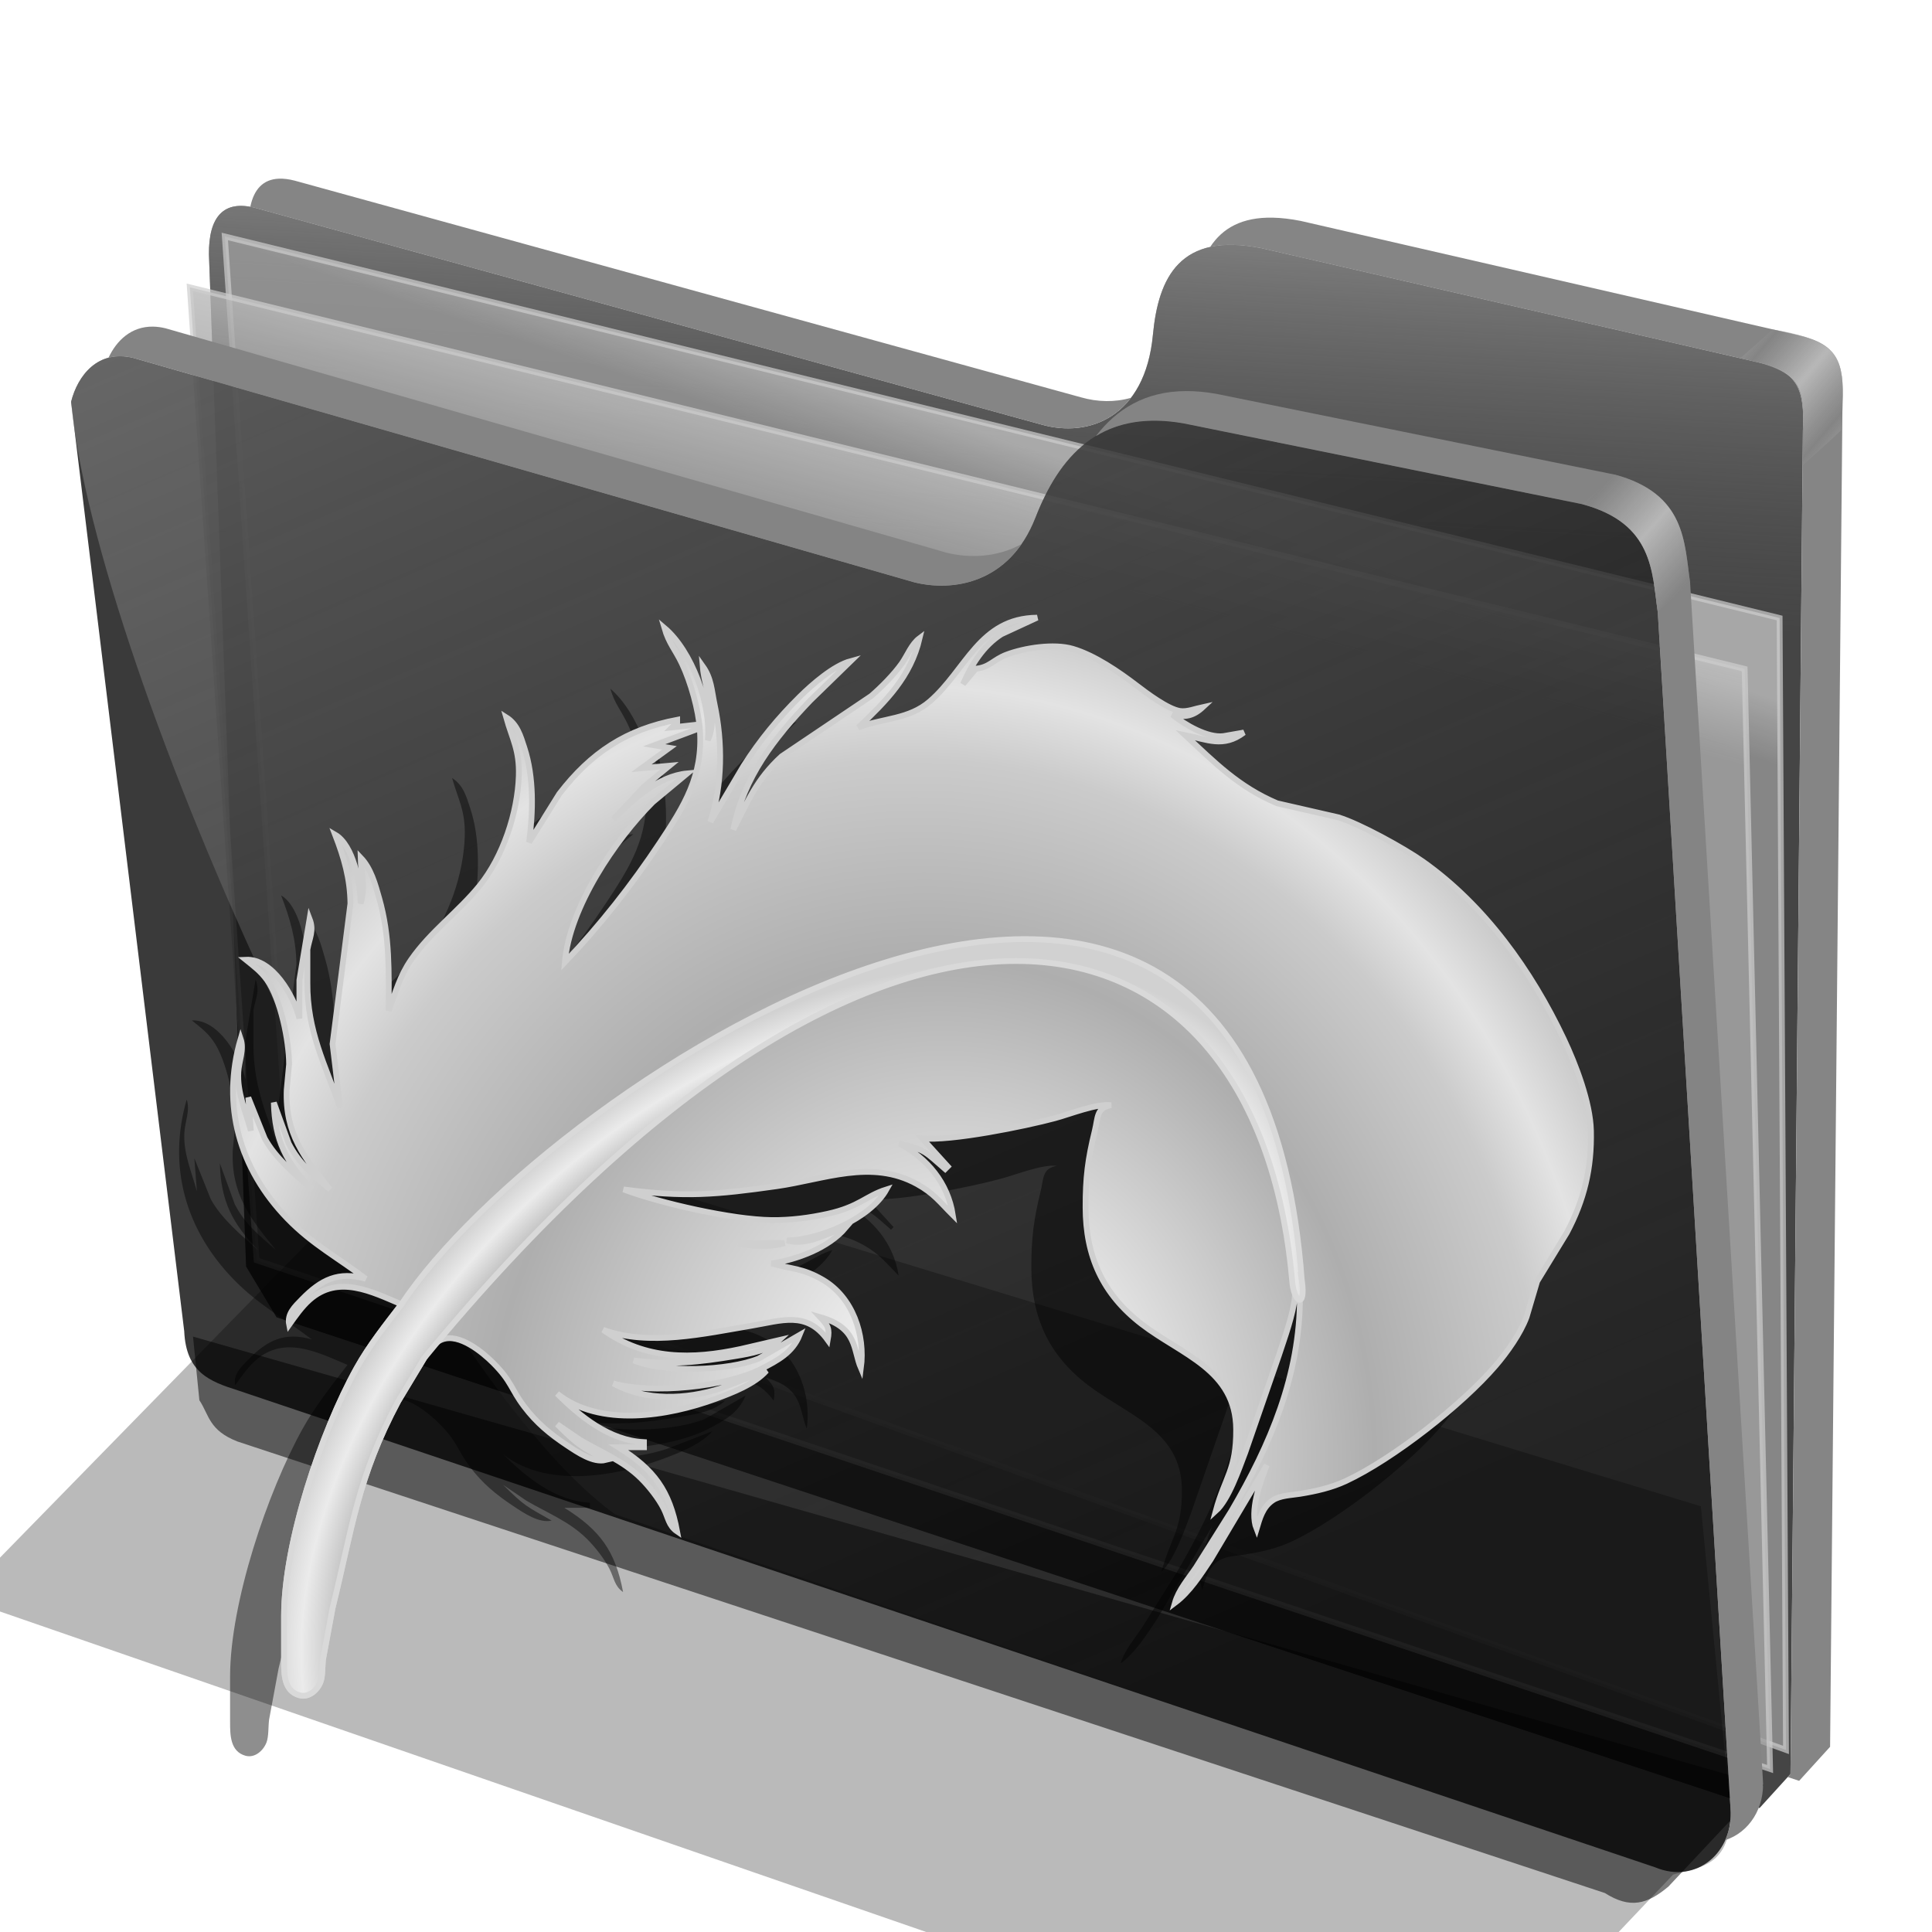 <?xml version="1.0" encoding="UTF-8" standalone="no"?>
<!-- Created with Inkscape (http://www.inkscape.org/) -->

<svg
   xmlns:dc="http://purl.org/dc/elements/1.1/"
   xmlns:cc="http://creativecommons.org/ns#"
   xmlns:rdf="http://www.w3.org/1999/02/22-rdf-syntax-ns#"
   xmlns:svg="http://www.w3.org/2000/svg"
   xmlns="http://www.w3.org/2000/svg"
   xmlns:xlink="http://www.w3.org/1999/xlink"
   xmlns:sodipodi="http://sodipodi.sourceforge.net/DTD/sodipodi-0.dtd"
   xmlns:inkscape="http://www.inkscape.org/namespaces/inkscape"
   id="svg2"
   inkscape:version="0.91 r13725"
   width="256"
   height="256"
   viewBox="0 0 256 256"
   sodipodi:docname="folder-lite.svg"
   version="1.1">
  <defs
     id="defs6">
    <linearGradient
       inkscape:collect="always"
       id="linearGradient4223">
      <stop
         id="stop4225"
         stop-color="#bebebe"
         stop-opacity="0.803" />
      <stop
         offset="1"
         id="stop4227"
         stop-color="#9f9f9f"
         stop-opacity="0.732" />
    </linearGradient>
    <linearGradient
       inkscape:collect="always"
       id="linearGradient4211">
      <stop
         id="stop4213"
         stop-color="#9f9f9f"
         stop-opacity="0.634" />
      <stop
         offset="1"
         id="stop4215"
         stop-color="#696969"
         stop-opacity="0" />
    </linearGradient>
    <linearGradient
       inkscape:collect="always"
       id="linearGradient4171">
      <stop
         id="stop4173"
         stop-color="#848484"
         stop-opacity="0.623" />
      <stop
         offset="1"
         id="stop4175"
         stop-color="#cdcdcd"
         stop-opacity="0.698" />
    </linearGradient>
    <linearGradient
       inkscape:collect="always"
       id="linearGradient4142">
      <stop
         id="stop4144"
         stop-color="#909090"
         stop-opacity="0.519" />
      <stop
         offset="1"
         id="stop4146"
         stop-color="#696969"
         stop-opacity="0" />
    </linearGradient>
    <linearGradient
       inkscape:collect="always"
       xlink:href="#linearGradient4142"
       id="linearGradient4148"
       x1="165.74"
       y1="63.25"
       x2="278.75"
       y2="324.36"
       gradientUnits="userSpaceOnUse" />
    <linearGradient
       inkscape:collect="always"
       xlink:href="#linearGradient4171"
       id="linearGradient4177"
       x1="379.78"
       y1="106.85"
       x2="387.93"
       y2="114.16"
       gradientUnits="userSpaceOnUse"
       spreadMethod="reflect" />
    <linearGradient
       inkscape:collect="always"
       xlink:href="#linearGradient4171"
       id="linearGradient4207"
       gradientUnits="userSpaceOnUse"
       spreadMethod="reflect"
       x1="381.27"
       y1="108.46"
       x2="387.93"
       y2="114.16"
       gradientTransform="translate(26.809,-26.383)" />
    <linearGradient
       inkscape:collect="always"
       xlink:href="#linearGradient4211"
       id="linearGradient4217"
       x1="284.7"
       y1="61.711"
       x2="281.1"
       y2="125.1"
       gradientUnits="userSpaceOnUse" />
    <linearGradient
       inkscape:collect="always"
       xlink:href="#linearGradient4223"
       id="linearGradient4229"
       x1="259.02"
       y1="93.26"
       x2="255.7"
       y2="103.09"
       gradientUnits="userSpaceOnUse" />
    <linearGradient
       inkscape:collect="always"
       xlink:href="#linearGradient4223"
       id="linearGradient4237"
       x1="262.84"
       y1="102.54"
       x2="258.99"
       y2="117.29"
       gradientUnits="userSpaceOnUse" />
    <filter
       inkscape:collect="always"
       id="filter4257"
       x="-0.024"
       width="1.049"
       y="-0.068"
       height="1.136"
       color-interpolation-filters="sRGB">
      <feGaussianBlur
         inkscape:collect="always"
         stdDeviation="2.754"
         id="feGaussianBlur4259" />
    </filter>
    <filter
       inkscape:collect="always"
       style="color-interpolation-filters:sRGB"
       id="filter4175"
       x="-0.028"
       width="1.056"
       y="-0.05"
       height="1.1">
      <feGaussianBlur
         inkscape:collect="always"
         stdDeviation="3.563"
         id="feGaussianBlur4177" />
    </filter>
    <linearGradient
       id="linearGradient4153"
       inkscape:collect="always">
      <stop
         id="stop4155"
         offset="0"
         style="stop-color:#cccccc;stop-opacity:1;" />
      <stop
         style="stop-color:#c0c0c0;stop-opacity:1"
         offset="0.864"
         id="stop4163" />
      <stop
         style="stop-color:#ebebeb;stop-opacity:1"
         offset="0.937"
         id="stop4161" />
      <stop
         id="stop4157"
         offset="1"
         style="stop-color:#d1d1d1;stop-opacity:1" />
    </linearGradient>
    <linearGradient
       id="linearGradient4139"
       inkscape:collect="always">
      <stop
         id="stop4141"
         offset="0"
         style="stop-color:#e3e3e3;stop-opacity:1;" />
      <stop
         style="stop-color:#eeeeee;stop-opacity:1"
         offset="0.174"
         id="stop4151" />
      <stop
         style="stop-color:#aeaeae;stop-opacity:1"
         offset="0.618"
         id="stop4149" />
      <stop
         style="stop-color:#cbcbcb;stop-opacity:1"
         offset="0.897"
         id="stop4147" />
      <stop
         id="stop4143"
         offset="1"
         style="stop-color:#e3e3e3;stop-opacity:1" />
    </linearGradient>
    <radialGradient
       spreadMethod="reflect"
       gradientUnits="userSpaceOnUse"
       gradientTransform="matrix(1.011,0.028,-0.032,1.162,-190.31,-4.939)"
       r="94.088"
       fy="154.26"
       fx="105.701"
       cy="167.044"
       cx="94.093"
       id="radialGradient4145"
       xlink:href="#linearGradient4139"
       inkscape:collect="always" />
    <radialGradient
       gradientUnits="userSpaceOnUse"
       gradientTransform="matrix(0.861,-0.765,0.502,0.566,-265.656,164.89)"
       r="70.074"
       fy="153.962"
       fx="86.569"
       cy="153.962"
       cx="86.569"
       id="radialGradient4159"
       xlink:href="#linearGradient4153"
       inkscape:collect="always" />
    <filter
       height="1.081"
       y="-0.041"
       width="1.065"
       x="-0.032"
       id="filter4175-6"
       style="color-interpolation-filters:sRGB"
       inkscape:collect="always">
      <feGaussianBlur
         id="feGaussianBlur4177-7"
         stdDeviation="2.521"
         inkscape:collect="always" />
    </filter>
  </defs>
  <sodipodi:namedview
     pagecolor="#ffffff"
     bordercolor="#666666"
     borderopacity="1"
     objecttolerance="10"
     gridtolerance="10"
     guidetolerance="10"
     inkscape:pageopacity="0"
     inkscape:pageshadow="2"
     inkscape:window-width="1920"
     inkscape:window-height="1056"
     id="namedview4"
     showgrid="false"
     inkscape:snap-global="false"
     inkscape:zoom="3.5351562"
     inkscape:cx="128"
     inkscape:cy="120.8972"
     inkscape:window-x="0"
     inkscape:window-y="0"
     inkscape:window-maximized="1"
     inkscape:current-layer="svg2" />
  <g
     id="g4261"
     transform="matrix(0.771,0,0,0.771,-80.174,-18.214)">
    <path
       sodipodi:nodetypes="ccccccc"
       inkscape:connector-curvature="0"
       id="path4239"
       d="m 137.158,253.333 1.093,10.929 c 1.695,2.564 1.625,5.182 6.557,7.104 l 234.99,77.596 c 4.362,2.76 7.274,1.936 10.911,-1.093 l 16.393,-17.486 z"
       style="fill:#000000;fill-opacity:0.514;fill-rule:evenodd;stroke:none;stroke-width:1;stroke-linecap:butt;stroke-linejoin:miter;stroke-opacity:1;filter:url(#filter4257)" />
    <path
       sodipodi:nodetypes="ccccsccccccc"
       inkscape:connector-curvature="0"
       id="path4198"
       d="M 146.277,241.277 139.894,67.34 c -0.054,-6.438 2.499,-9.417 7.979,-7.979 l 135.106,37.234 c 8.126,2.326 17.809,-1.267 19.149,-15.426 0.936,-9.894 4.671,-17.67 18.617,-14.894 l 85.638,19.681 c 6.411,1.511 7.818,4.448 7.447,11.702 l -2.128,230.851 -5.319,5.851 -254.867,-84.342 z"
       style="fill:#000000;fill-opacity:0.73;fill-rule:evenodd;stroke:none;stroke-width:1;stroke-linecap:butt;stroke-linejoin:miter;stroke-opacity:1" />
    <path
       d="M 146.277,241.277 139.894,67.34 c -0.054,-6.438 2.499,-9.417 7.979,-7.979 l 135.106,37.234 c 8.126,2.326 17.809,-1.267 19.149,-15.426 0.936,-9.894 4.671,-17.67 18.617,-14.894 l 85.638,19.681 c 6.411,1.511 7.818,4.448 7.447,11.702 l -2.128,230.851 -5.319,5.851 -254.867,-84.342 z"
       id="path4209"
       inkscape:connector-curvature="0"
       sodipodi:nodetypes="ccccsccccccc"
       style="fill:url(#linearGradient4217);fill-opacity:1;fill-rule:evenodd;stroke:none;stroke-width:1;stroke-linecap:butt;stroke-linejoin:miter;stroke-opacity:1" />
    <path
       sodipodi:nodetypes="ccccc"
       d="m 142.623,64.262 267.213,65.574 1.093,194.536 -256.831,-92.896 z"
       id="path4221"
       inkscape:connector-curvature="0"
       style="fill:url(#linearGradient4229);fill-opacity:1;fill-rule:evenodd;stroke:#cecece;stroke-width:1;stroke-linecap:butt;stroke-linejoin:miter;stroke-opacity:0.705" />
    <path
       inkscape:connector-curvature="0"
       id="path4219"
       d="m 136.612,73.005 267.213,65.574 4.372,189.071 -260.109,-87.432 z"
       style="fill:url(#linearGradient4237);fill-opacity:1;fill-rule:evenodd;stroke:#cecece;stroke-width:1;stroke-linecap:butt;stroke-linejoin:miter;stroke-opacity:0.705" />
    <path
       sodipodi:nodetypes="cccscccccccc"
       inkscape:connector-curvature="0"
       id="path4138"
       d="m 116.204,92.685 c 1.132,-4.541 4.635,-9.034 10.687,-7.545 L 261.111,123.704 c 6.481,1.636 16.363,0.332 20.833,-11.111 4.009,-10.262 10.874,-18.78 25.463,-16.204 l 68.519,13.889 c 12.253,3.29 11.967,11.681 12.963,18.519 l 12.5,205.556 c 0.65,7.443 -5.751,13.213 -12.963,10.185 L 144.907,262.593 c -4.922,-1.559 -8.94,-3.097 -9.259,-10.185 z"
       style="fill:#000000;fill-opacity:0.77;fill-rule:evenodd;stroke:none;stroke-width:1;stroke-linecap:butt;stroke-linejoin:miter;stroke-opacity:1" />
    <path
       d="m 116.204,92.685 c 1.132,-4.541 4.635,-9.034 10.687,-7.545 L 261.111,123.704 c 6.481,1.636 16.363,0.332 20.833,-11.111 4.009,-10.262 10.874,-18.78 25.463,-16.204 l 68.519,13.889 c 12.253,3.29 11.967,11.681 12.963,18.519 l 12.5,205.556 c 0.65,7.443 -5.751,13.213 -12.963,10.185 L 209.722,283.889 C 173.765,257.83 120.359,138.216 116.204,92.685 Z"
       id="path4140"
       inkscape:connector-curvature="0"
       sodipodi:nodetypes="cccsccccccc"
       style="fill:url(#linearGradient4148);fill-opacity:1;fill-rule:evenodd;stroke:none;stroke-width:1;stroke-linecap:butt;stroke-linejoin:miter;stroke-opacity:1" />
    <path
       sodipodi:nodetypes="ccccccc"
       inkscape:connector-curvature="0"
       id="path4150"
       d="m 177.778,215.833 -80.556,82.407 255.556,88.426 38.75,-40.871 c 4.635,-1.302 9.968,-1.381 9.861,-10.981 L 396.296,282.5 Z"
       style="fill:#000000;fill-opacity:0.273;fill-rule:evenodd;stroke:none;stroke-width:1;stroke-linecap:butt;stroke-linejoin:miter;stroke-opacity:1;filter:url(#filter4175)" />
    <path
       id="path4164"
       d="m 130.297,79.758 c -3.737,-0.059 -6.271,2.374 -7.662,5.354 1.245,-0.331 2.659,-0.363 4.256,0.029 l 134.221,38.562 c 5.499,1.388 13.442,0.658 18.455,-6.582 -4.306,2.386 -9.166,2.433 -12.9,1.49 L 132.447,80.047 c -0.757,-0.186 -1.473,-0.278 -2.15,-0.289 z m 177.547,11.074 c -7.107,0.029 -11.993,3.152 -15.514,7.738 3.827,-2.318 8.719,-3.304 15.078,-2.182 l 68.518,13.889 c 12.253,3.29 11.967,11.682 12.963,18.52 l 12.5,205.555 c 0.175,2.008 -0.176,3.885 -0.904,5.51 4.096,-1.288 6.901,-5.556 6.461,-10.602 l -12.5,-205.557 c -0.996,-6.838 -0.71,-15.227 -12.963,-18.518 L 312.963,91.297 c -1.824,-0.322 -3.527,-0.471 -5.119,-0.465 z"
       inkscape:connector-curvature="0"
       style="fill:#848484;fill-opacity:1;fill-rule:evenodd;stroke:none;stroke-width:1;stroke-linecap:butt;stroke-linejoin:miter;stroke-opacity:1" />
    <path
       sodipodi:nodetypes="ccccc"
       inkscape:connector-curvature="0"
       d="m 375.926,110.277 c 12.253,3.29 11.967,11.682 12.963,18.52 2.184,-2.058 3.134,-2.713 5.557,-5.094 -0.996,-6.838 -0.71,-15.227 -12.963,-18.518 -2.398,2.288 -2.992,2.799 -5.557,5.092 z"
       id="path4169"
       style="fill:url(#linearGradient4177);fill-opacity:1;fill-rule:evenodd;stroke:none;stroke-width:1;stroke-linecap:butt;stroke-linejoin:miter;stroke-opacity:1" />
    <path
       id="path4200"
       d="m 151.904,54.332 c -2.674,0.112 -4.278,1.802 -4.9,4.838 0.282,0.052 0.57,0.113 0.869,0.191 l 135.105,37.234 c 5.412,1.549 11.51,0.467 15.379,-4.605 -2.772,0.802 -5.762,0.728 -8.57,-0.076 L 154.682,54.682 c -1.027,-0.27 -1.954,-0.384 -2.777,-0.35 z m 170.883,6.701 c -5.399,-0.127 -8.737,1.853 -10.814,5.035 2.347,-0.519 5.228,-0.496 8.771,0.209 l 85.639,19.68 c 6.411,1.511 7.818,4.449 7.447,11.703 l -2.129,230.85 -0.475,0.521 1.965,0.65 5.318,-5.852 2.129,-230.852 c 0.371,-7.255 -1.036,-10.19 -7.447,-11.701 L 327.553,61.596 c -1.743,-0.347 -3.327,-0.529 -4.766,-0.562 z"
       inkscape:connector-curvature="0"
       style="fill:#858585;fill-opacity:1;fill-rule:evenodd;stroke:none;stroke-width:1;stroke-linecap:butt;stroke-linejoin:miter;stroke-opacity:1" />
    <path
       id="path4205"
       d="m 403.124,85.141 c 12.402,2.867 10.717,4.984 10.703,18.468 2.184,-2.058 4.251,-3.752 6.674,-6.133 0.485,-12.137 1.005,-14.994 -11.898,-17.245 -2.398,2.288 -2.914,2.617 -5.479,4.91 z"
       inkscape:connector-curvature="0"
       sodipodi:nodetypes="ccccc"
       style="fill:url(#linearGradient4207);fill-opacity:1;fill-rule:evenodd;stroke:none;stroke-width:1;stroke-linecap:butt;stroke-linejoin:miter;stroke-opacity:1" />
  </g>
  <g
     id="g4311"
     transform="translate(219.2,8.4)">
    <path
       transform="matrix(0.96,0,0,0.96,-207.317,46.549)"
       id="path4165"
       d="m 155.751,158.24 c 1.011,-0.715 2.585,-0.729 3.811,-0.93 2.173,-0.356 4.339,-0.835 6.34,-1.772 6.498,-3.04 16.015,-10.489 20.675,-15.927 1.564,-1.824 3.417,-4.434 4.248,-6.692 l 1.458,-4.931 4.089,-6.692 c 2.423,-4.554 3.455,-8.939 3.339,-14.089 -0.092,-3.91 -2.099,-9.158 -3.765,-12.68 -4.452,-9.397 -10.898,-18.449 -19.478,-24.5 -2.571,-1.814 -8.672,-5.174 -11.623,-6.069 l -8.453,-1.937 c -5.347,-2.279 -8.552,-5.569 -12.68,-9.408 3.047,0.613 5.283,1.793 8.101,-0.352 l -2.818,0.493 c -2.24,0.268 -5.371,-1.599 -7.044,-2.959 1.754,0.416 2.895,0.187 4.227,-1.057 -1.004,0.215 -2.184,0.697 -3.17,0.549 -1.684,-0.254 -4.607,-2.458 -5.988,-3.515 -2.48,-1.898 -5.801,-4.174 -8.805,-5.061 -2.596,-0.768 -6.657,-0.141 -9.158,0.807 -1.824,0.69 -2.314,1.754 -4.227,1.937 l -1.761,2.113 c 1.155,-2.663 2.797,-5.287 5.297,-6.882 l 4.917,-2.275 c -7.946,0.077 -9.781,7.213 -14.793,11.549 -2.895,2.504 -6.403,2.289 -9.862,3.596 3.804,-3.631 7.192,-6.96 8.453,-12.328 -1.134,0.845 -1.662,2.363 -2.48,3.522 -1.05,1.486 -2.825,3.286 -4.213,4.473 l -12.352,8.319 c -3.49,3.205 -4.6,6.118 -6.667,10.102 1.469,-7.284 5.593,-12.539 10.609,-17.801 l 5.593,-5.445 c -2.367,0.641 -5.301,3.209 -7.044,4.931 -2.962,2.927 -5.491,5.995 -7.731,9.51 l -4.596,7.749 c 1.691,-5.111 1.694,-10.975 0.585,-16.202 -0.419,-1.976 -0.423,-3.571 -1.641,-5.283 0.282,3.371 2.219,6.942 0.704,10.214 0.483,-4.924 -2.222,-12.31 -5.988,-15.498 0.627,2.152 1.511,3.004 2.423,4.931 1.194,2.525 2.286,6.365 2.476,9.158 0.437,6.329 -2.131,10.443 -5.488,15.498 -3.899,5.879 -8.277,11.451 -13.148,16.554 0.638,-7.569 6.9,-16.854 12.123,-22.088 l 4.783,-3.977 c -4.012,0.366 -7.492,3.621 -10.214,6.34 l 4.227,-4.515 3.522,-2.881 -3.874,0.352 3.874,-2.818 -2.113,-0.352 5.635,-2.113 0,-0.704 -3.17,0.352 0.704,-0.704 0,-0.352 C 66.625,51.818 61.723,55.037 57.362,60.715 l -4.17,6.692 c 0.556,-4.23 0.683,-8.925 -0.648,-13.032 -0.535,-1.655 -0.986,-3.258 -2.522,-4.227 0.87,3.082 1.86,4.512 1.747,8.101 -0.162,5.079 -2.184,11.169 -5.396,15.131 -2.927,3.607 -6.791,6.365 -9.464,10.228 -1.589,2.3 -2.138,4.505 -3.089,7.044 0,-5.364 0.187,-10.242 -1.307,-15.498 -0.557,-1.965 -1.131,-4.132 -2.568,-5.635 0.056,2.529 0.722,3.793 0,6.34 -0.025,-2.754 -1,-8.041 -3.522,-9.51 1.233,3.202 2.071,6.044 2.113,9.51 l -2.466,19.372 1.057,8.805 c -2.099,-6.012 -4.568,-10.538 -4.526,-17.259 l 0,-4.579 c 0.285,-1.634 0.93,-2.582 0.299,-4.227 l -1.405,8.453 0,5.283 c -0.785,-3.156 -3.719,-8.27 -7.4,-8.101 1.145,0.923 2.064,1.589 2.945,2.818 1.863,2.599 3.033,8.425 3.033,11.623 l -0.328,3.522 c -0.232,6.012 2.385,9.362 5.974,13.736 -2.3,-1.997 -4.265,-3.543 -5.699,-6.34 l -2.05,-5.635 c 0.113,5.146 1.712,8.323 5.283,11.975 -2.282,-1.983 -5.086,-4.353 -6.548,-7.044 l -2.258,-5.635 0.352,4.579 c -0.715,-2.659 -1.895,-5.273 -1.729,-8.101 0.092,-1.581 0.828,-3.057 0.321,-4.579 -2.656,9.186 -0.194,17.953 6.453,24.803 3.473,3.582 7.013,5.4 10.806,8.305 -3.758,-1.067 -6.153,0.116 -8.791,2.821 -1,1.028 -2.078,2.015 -1.775,3.519 0.838,-1.18 1.743,-2.487 2.832,-3.448 3.952,-3.494 8.562,-1.109 12.666,0.63 -2.166,2.821 -4.456,5.692 -6.185,8.805 -4.896,8.798 -10.003,24.067 -10.017,34.165 l 0,6.34 c 0.003,1.751 0.007,4.043 2.12,4.635 1.289,0.359 2.458,-0.694 2.902,-1.824 0.324,-0.821 0.236,-2.208 0.363,-3.163 l 1.307,-7.044 c 2.709,-11.007 3.448,-18.012 9.056,-28.53 l 3.607,-5.988 c 0.666,-1.021 1.272,-2.106 2.49,-2.554 2.346,-0.859 5.512,1.74 7.03,3.262 2.554,2.561 2.406,3.54 4.248,5.984 1.729,2.293 3.6,3.818 5.974,5.399 1.395,0.926 3.571,2.423 5.283,1.997 -3.533,-2.015 -3.677,-1.944 -6.692,-4.931 l 3.17,2.163 c 2.888,1.708 5.928,2.856 8.393,5.294 1.11,1.095 2.43,2.772 3.131,4.167 0.634,1.25 0.669,2.353 1.86,3.17 -1.064,-5.657 -3.191,-8.569 -8.101,-11.623 l 3.522,0 0,-0.704 c -4.737,-0.232 -8.767,-3.49 -11.975,-6.692 5.882,4.688 15.307,3.114 21.838,0.722 2.314,-0.849 5.407,-2.032 7.044,-3.892 l -6.34,2.455 c -4.73,1.504 -10.306,1.775 -14.793,-0.694 5.294,1.504 15.522,0.504 20.429,-2.015 2.247,-1.155 4.304,-2.233 5.283,-4.677 l -5.635,3.254 c -4.213,1.712 -13.064,2.015 -17.259,0.268 5.128,0.676 9.027,0.225 14.089,-0.616 2.043,-0.342 4.452,-0.74 5.988,-2.201 l -5.283,1.229 c -6.741,1.462 -13.201,1.522 -19.02,-2.638 6.329,2.311 14.004,0.518 20.429,-0.56 4.241,-0.711 7.65,-2.089 10.567,1.969 0.289,-1.62 0.042,-1.99 -1.057,-3.17 5.216,1.49 4.522,4.449 5.635,7.044 0.613,-4.607 -1.124,-9.781 -5.283,-12.201 -2.828,-1.645 -4.332,-1.444 -7.044,-2.24 3.54,-0.546 7.858,-2.149 10.214,-4.931 -2.709,0.768 -5.202,2.522 -8.101,1.761 4.53,-0.099 11.479,-3.008 13.736,-7.044 -2.885,0.912 -3.709,2.388 -8.101,3.36 -2.55,0.564 -5.139,0.895 -7.749,0.866 -5.41,-0.063 -15.311,-2.311 -20.429,-4.227 8.446,1.113 12.754,0.736 21.133,-0.451 6.53,-0.926 13.05,-3.772 19.372,-0.289 2.314,1.279 3.173,2.511 4.931,4.262 -0.697,-4.434 -3.512,-7.798 -7.397,-9.862 3.628,0.828 3.681,1.233 6.34,3.522 l 0.352,-0.352 -3.522,-3.874 c 3.927,0.412 14.254,-1.694 18.315,-2.79 2.099,-0.564 5.752,-2.046 7.749,-1.789 -2.039,0.352 -1.803,1.722 -2.244,3.522 -0.972,3.955 -1.286,6.498 -1.279,10.567 0.011,6.738 2.342,11.965 7.749,16.121 5.498,4.223 12.997,6.294 13.032,14.522 0.025,5.611 -1.536,6.516 -2.818,11.271 1.772,-1.592 3.198,-5.79 4.079,-8.101 l 4.635,-13.384 c 0.771,-2.36 2.004,-5.699 2.205,-8.101 l 0.704,0 c 0,10.824 -4.058,20.372 -9.461,29.586 l -4.864,7.749 c -1.057,1.585 -2.409,3.085 -2.934,4.931 2.068,-1.553 3.505,-3.857 4.931,-5.988 l 7.749,-13.032 c -0.937,2.356 -2.385,6.343 -1.409,8.805 0.451,-1.493 0.824,-2.955 2.177,-3.913 z m -73.677,-35.535 6.34,0 c -1.384,0.549 -4.956,0.549 -6.34,0 z"
       inkscape:connector-curvature="0"
       style="fill:#000000;fill-opacity:0.442;stroke:none;stroke-width:0.8;stroke-miterlimit:4;stroke-dasharray:none;stroke-opacity:1;filter:url(#filter4175-6)"
       sodipodi:nodetypes="cccccccccccccccccccccccccccccccccccccccccccccccccccccccccccccccccccccccccccccccccccccccccccccccccccccccccccccccccccccccccccccccccccccccccccccccccccccccccccccccccccccccccccc" />
    <path
       sodipodi:nodetypes="cccccccccccccccccccccccccccccccccccccccccccccccccccccccccccccccccccccccccccccccccccccccccccccccccccccccccccccccccccccccccccccccccccccccccccccccccccccccccccccccccccccccccccc"
       style="fill:url(#radialGradient4145);fill-opacity:1;stroke:#cfcfcf;stroke-width:0.768;stroke-miterlimit:4;stroke-dasharray:none;stroke-opacity:1"
       inkscape:connector-curvature="0"
       d="m -50.604,190.433 c 0.971,-0.687 2.483,-0.7 3.66,-0.893 2.087,-0.342 4.167,-0.802 6.088,-1.701 6.24,-2.919 15.379,-10.072 19.854,-15.295 1.502,-1.752 3.281,-4.258 4.079,-6.426 l 1.4,-4.735 3.927,-6.426 c 2.327,-4.373 3.318,-8.584 3.206,-13.529 -0.088,-3.754 -2.016,-8.794 -3.616,-12.176 -4.275,-9.024 -10.465,-17.716 -18.704,-23.527 -2.469,-1.742 -8.327,-4.969 -11.162,-5.828 l -8.117,-1.86 c -5.134,-2.188 -8.212,-5.347 -12.176,-9.034 2.926,0.589 5.073,1.722 7.779,-0.338 l -2.706,0.474 c -2.151,0.257 -5.158,-1.536 -6.765,-2.841 1.684,0.399 2.78,0.179 4.059,-1.015 -0.964,0.206 -2.097,0.67 -3.044,0.528 -1.617,-0.244 -4.424,-2.361 -5.75,-3.376 -2.381,-1.823 -5.571,-4.008 -8.456,-4.86 -2.493,-0.737 -6.393,-0.135 -8.794,0.775 -1.752,0.663 -2.222,1.684 -4.059,1.86 l -1.691,2.029 c 1.109,-2.557 2.686,-5.077 5.087,-6.609 l 4.722,-2.185 c -7.63,0.074 -9.393,6.927 -14.206,11.091 -2.78,2.405 -6.149,2.198 -9.47,3.453 3.653,-3.487 6.907,-6.683 8.117,-11.838 -1.089,0.812 -1.596,2.27 -2.381,3.382 -1.008,1.427 -2.713,3.156 -4.045,4.296 l -11.862,7.989 c -3.352,3.078 -4.417,5.875 -6.403,9.7 1.41,-6.995 5.371,-12.041 10.187,-17.094 l 5.371,-5.229 c -2.273,0.616 -5.09,3.081 -6.765,4.735 -2.845,2.811 -5.273,5.757 -7.424,9.132 l -4.414,7.441 c 1.623,-4.908 1.627,-10.539 0.561,-15.559 -0.402,-1.897 -0.406,-3.43 -1.576,-5.073 0.271,3.237 2.131,6.666 0.676,9.809 0.463,-4.728 -2.134,-11.821 -5.75,-14.882 0.602,2.067 1.451,2.885 2.327,4.735 1.147,2.425 2.195,6.112 2.378,8.794 0.419,6.078 -2.046,10.028 -5.27,14.882 -3.744,5.645 -7.948,10.996 -12.626,15.897 0.612,-7.269 6.626,-16.184 11.642,-21.21 l 4.593,-3.819 c -3.852,0.352 -7.194,3.477 -9.809,6.088 l 4.059,-4.336 3.382,-2.767 -3.721,0.338 3.721,-2.706 -2.029,-0.338 5.412,-2.029 0,-0.676 -3.044,0.338 0.676,-0.676 0,-0.338 c -6.717,1.265 -11.425,4.356 -15.613,9.809 l -4.005,6.426 c 0.534,-4.062 0.656,-8.571 -0.622,-12.514 -0.514,-1.59 -0.947,-3.129 -2.422,-4.059 0.835,2.96 1.786,4.333 1.678,7.779 -0.156,4.877 -2.097,10.725 -5.182,14.53 -2.811,3.463 -6.521,6.112 -9.088,9.822 -1.525,2.209 -2.053,4.326 -2.966,6.765 0,-5.151 0.179,-9.836 -1.255,-14.882 -0.534,-1.887 -1.086,-3.967 -2.466,-5.412 0.054,2.428 0.693,3.643 0,6.088 -0.024,-2.645 -0.961,-7.722 -3.382,-9.132 1.184,3.075 1.989,5.804 2.029,9.132 l -2.368,18.603 1.015,8.456 c -2.016,-5.774 -4.387,-10.12 -4.346,-16.573 l 0,-4.397 c 0.274,-1.569 0.893,-2.479 0.287,-4.059 l -1.35,8.117 0,5.073 c -0.754,-3.031 -3.572,-7.942 -7.106,-7.779 1.099,0.886 1.982,1.525 2.828,2.706 1.789,2.496 2.912,8.09 2.912,11.162 l -0.315,3.382 c -0.223,5.774 2.29,8.99 5.736,13.191 -2.209,-1.918 -4.096,-3.403 -5.473,-6.088 l -1.968,-5.412 c 0.108,4.942 1.644,7.992 5.073,11.5 -2.192,-1.904 -4.884,-4.181 -6.288,-6.765 l -2.168,-5.412 0.338,4.397 c -0.687,-2.554 -1.82,-5.063 -1.661,-7.779 0.088,-1.519 0.795,-2.936 0.308,-4.397 -2.55,8.821 -0.186,17.24 6.196,23.818 3.335,3.44 6.734,5.185 10.377,7.975 -3.609,-1.025 -5.909,0.112 -8.442,2.709 -0.961,0.988 -1.996,1.935 -1.705,3.379 0.805,-1.133 1.674,-2.388 2.719,-3.311 3.795,-3.355 8.222,-1.065 12.163,0.605 -2.08,2.709 -4.279,5.466 -5.939,8.456 -4.701,8.449 -9.606,23.111 -9.619,32.808 l 0,6.088 c 0.003,1.681 0.007,3.883 2.036,4.451 1.238,0.345 2.361,-0.666 2.787,-1.752 0.311,-0.788 0.227,-2.121 0.348,-3.037 l 1.255,-6.765 c 2.601,-10.57 3.311,-17.297 8.696,-27.397 l 3.463,-5.75 c 0.639,-0.981 1.221,-2.023 2.391,-2.452 2.253,-0.825 5.293,1.671 6.751,3.132 2.452,2.459 2.31,3.399 4.079,5.747 1.661,2.202 3.457,3.666 5.736,5.185 1.339,0.89 3.43,2.327 5.073,1.918 -3.392,-1.935 -3.531,-1.867 -6.426,-4.735 l 3.044,2.077 c 2.773,1.64 5.692,2.743 8.06,5.084 1.065,1.052 2.334,2.662 3.007,4.001 0.609,1.201 0.643,2.259 1.786,3.044 -1.021,-5.432 -3.064,-8.229 -7.779,-11.162 l 3.382,0 0,-0.676 c -4.549,-0.223 -8.419,-3.352 -11.5,-6.426 5.648,4.502 14.699,2.99 20.97,0.693 2.222,-0.815 5.192,-1.952 6.765,-3.737 l -6.088,2.357 c -4.542,1.444 -9.897,1.705 -14.206,-0.666 5.084,1.444 14.906,0.484 19.617,-1.935 2.158,-1.109 4.133,-2.144 5.073,-4.492 l -5.412,3.125 c -4.045,1.644 -12.545,1.935 -16.573,0.257 4.925,0.649 8.669,0.216 13.529,-0.592 1.962,-0.328 4.275,-0.71 5.75,-2.114 l -5.073,1.18 c -6.474,1.404 -12.677,1.461 -18.264,-2.533 6.078,2.219 13.448,0.497 19.617,-0.538 4.072,-0.683 7.346,-2.006 10.147,1.891 0.277,-1.556 0.041,-1.911 -1.015,-3.044 5.009,1.431 4.343,4.272 5.412,6.765 0.589,-4.424 -1.079,-9.393 -5.073,-11.716 -2.716,-1.58 -4.16,-1.387 -6.765,-2.151 3.399,-0.524 7.546,-2.063 9.809,-4.735 -2.601,0.737 -4.996,2.422 -7.779,1.691 4.35,-0.095 11.023,-2.888 13.191,-6.765 -2.77,0.876 -3.562,2.293 -7.779,3.227 -2.449,0.541 -4.935,0.859 -7.441,0.832 -5.195,-0.061 -14.703,-2.219 -19.617,-4.059 8.111,1.069 12.247,0.707 20.294,-0.433 6.271,-0.89 12.531,-3.622 18.603,-0.277 2.222,1.228 3.047,2.412 4.735,4.093 -0.67,-4.258 -3.372,-7.488 -7.103,-9.47 3.484,0.795 3.535,1.184 6.088,3.382 l 0.338,-0.338 -3.382,-3.721 c 3.771,0.396 13.688,-1.627 17.588,-2.679 2.016,-0.541 5.523,-1.965 7.441,-1.718 -1.958,0.338 -1.732,1.654 -2.155,3.382 -0.934,3.798 -1.235,6.24 -1.228,10.147 0.01,6.47 2.249,11.49 7.441,15.481 5.28,4.055 12.481,6.044 12.514,13.945 0.024,5.388 -1.475,6.257 -2.706,10.823 1.701,-1.529 3.071,-5.56 3.917,-7.779 l 4.451,-12.853 c 0.741,-2.266 1.925,-5.473 2.117,-7.779 l 0.676,0 c 0,10.394 -3.896,19.563 -9.085,28.411 l -4.671,7.441 c -1.015,1.522 -2.313,2.963 -2.817,4.735 1.985,-1.492 3.365,-3.704 4.735,-5.75 l 7.441,-12.514 c -0.9,2.263 -2.29,6.092 -1.353,8.456 0.433,-1.434 0.791,-2.838 2.09,-3.758 z m -70.751,-34.124 6.088,0 c -1.329,0.528 -4.759,0.528 -6.088,0 z"
       id="Selection" />
    <path
       id="path4137"
       d="m -46.707,161.213 c -6.6,-87.732 -100.254,-25.717 -119.294,3.214 -2.08,2.709 -4.279,5.466 -5.939,8.456 -4.701,8.449 -9.606,23.111 -9.619,32.808 l 0,6.088 c 0.003,1.681 0.007,3.883 2.036,4.451 1.238,0.345 2.361,-0.666 2.787,-1.752 0.311,-0.788 0.227,-2.121 0.348,-3.037 l 1.255,-6.765 c 2.601,-10.57 3.311,-17.297 8.696,-27.397 l 3.463,-5.75 c 60.448,-73.516 110.277,-63.301 114.986,-10.297 0.192,2.965 1.862,3.945 1.281,-0.02 z"
       inkscape:connector-curvature="0"
       style="fill:url(#radialGradient4159);fill-opacity:1;stroke:#d9d9d9;stroke-width:0.768;stroke-miterlimit:4;stroke-dasharray:none;stroke-opacity:1"
       sodipodi:nodetypes="ccccccccccccc" />
  </g>
  <g
     font-size="7.5"
     font-variant="normal"
     letter-spacing="0"
     font-stretch="normal"
     font-weight="bold"
     line-height="125%"
     word-spacing="0"
     font-style="normal"
     transform="translate(64.793,-41.406)"
     id="text4330"
     style="font-style:normal;font-variant:normal;font-weight:bold;font-stretch:normal;font-size:7.5px;line-height:125%;font-family:STIX;letter-spacing:0;word-spacing:0;fill:#000000;fill-opacity:1;stroke:none;stroke-width:1;stroke-linecap:butt;stroke-linejoin:miter;stroke-opacity:1">
    <path
       inkscape:connector-curvature="0"
       id="path4335"
       d="m -56.133,39.468 0,-0.188 c -0.307,0 -0.443,-0.165 -0.825,-1.073 l -1.665,-3.915 -0.21,0 -1.657,4.088 c -0.285,0.705 -0.398,0.84 -0.743,0.9 l 0,0.188 1.515,0 0,-0.188 c -0.443,-0.03 -0.608,-0.113 -0.608,-0.307 0,-0.18 0.142,-0.495 0.233,-0.728 l 0.098,-0.255 1.688,0 c 0.255,0.593 0.345,0.855 0.345,1.02 0,0.165 -0.098,0.225 -0.345,0.247 l -0.24,0.022 0,0.188 2.415,0 z m -2.288,-1.77 -1.462,0 0.705,-1.823 0.757,1.823 z" />
    <path
       inkscape:connector-curvature="0"
       id="path4337"
       d="m -55.761,34.398 0,0.188 c 0.525,0.045 0.63,0.15 0.63,0.735 l 0,3.203 c 0,0.383 -0.045,0.593 -0.292,0.69 -0.083,0.037 -0.195,0.052 -0.338,0.068 l 0,0.188 2.498,0 0,-0.188 c -0.593,-0.075 -0.652,-0.142 -0.652,-0.645 l 0,-1.44 c 0.99,-0.007 1.245,-0.03 1.567,-0.15 0.623,-0.233 0.968,-0.69 0.968,-1.29 0,-0.915 -0.765,-1.357 -2.018,-1.357 l -2.362,0 z m 1.845,0.525 c 0,-0.172 0.128,-0.263 0.375,-0.263 0.623,0 0.87,0.345 0.87,1.177 0,0.833 -0.307,1.087 -1.245,1.095 l 0,-2.01 z" />
  </g>
</svg>
